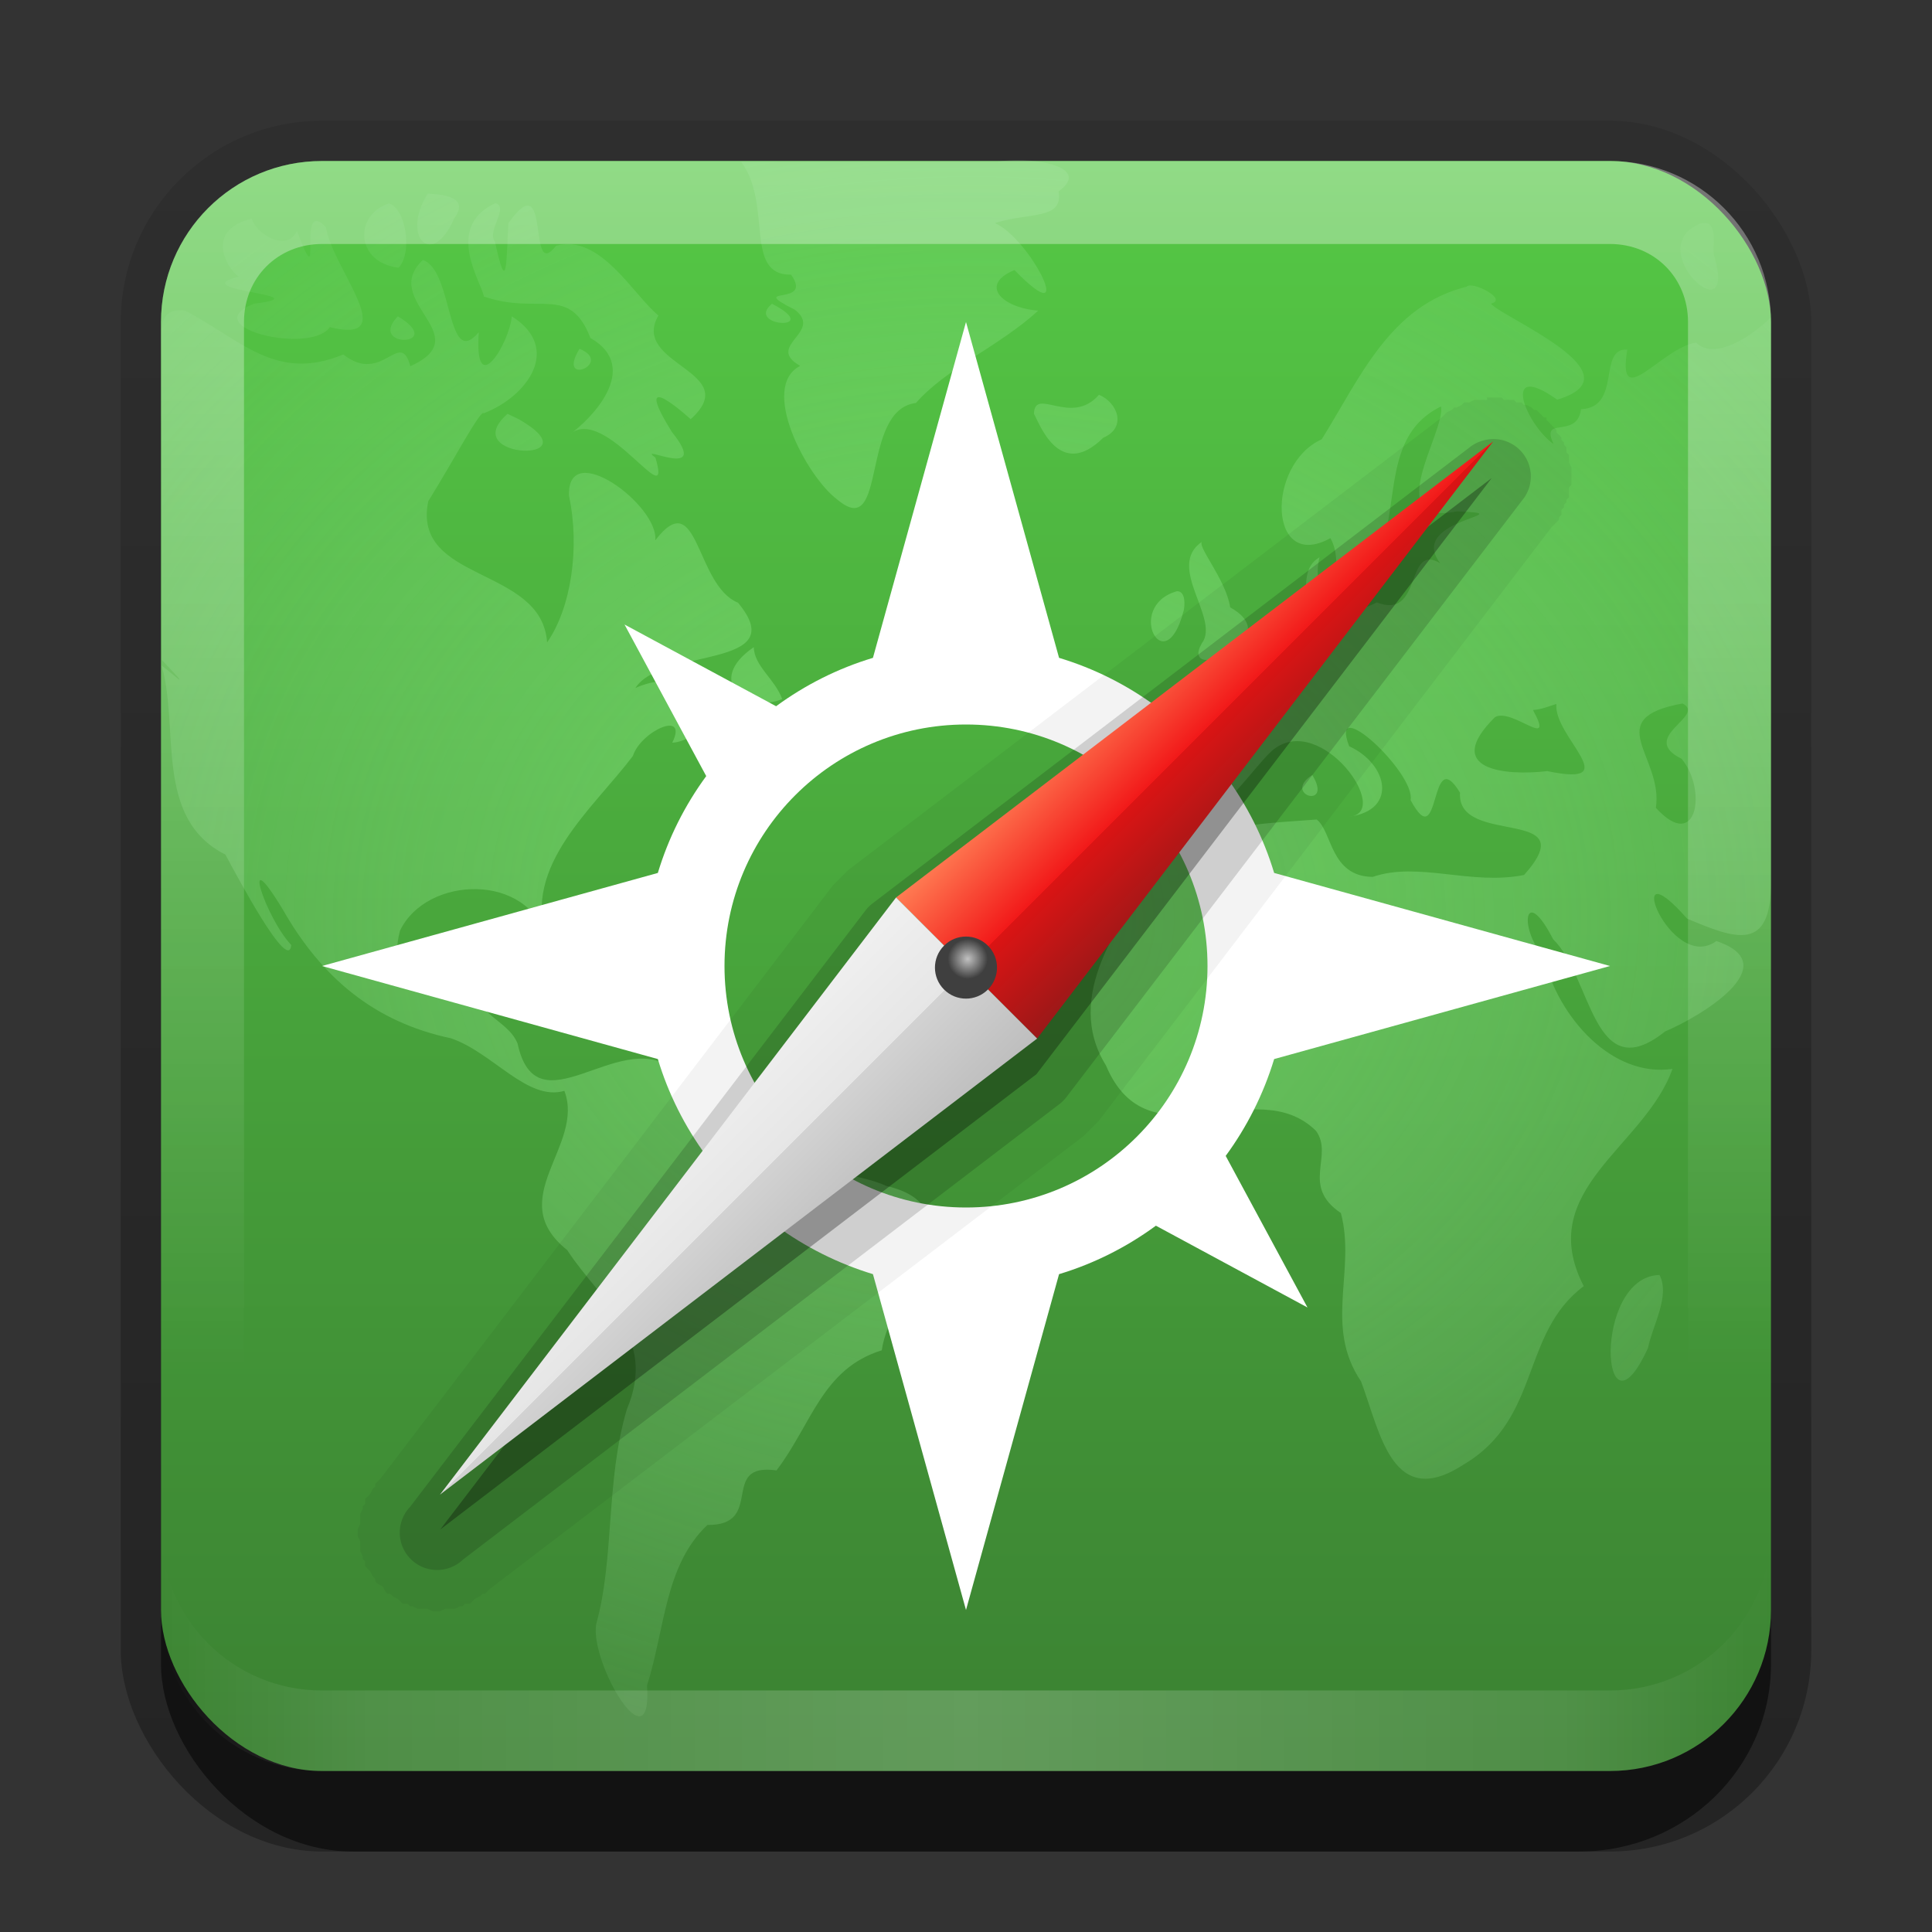 <?xml version="1.0" encoding="UTF-8" standalone="no"?>
<!-- Created with Inkscape (http://www.inkscape.org/) -->

<svg
   xmlns:dc="http://purl.org/dc/elements/1.1/"
   xmlns:cc="http://creativecommons.org/ns#"
   xmlns:rdf="http://www.w3.org/1999/02/22-rdf-syntax-ns#"
   xmlns:svg="http://www.w3.org/2000/svg"
   xmlns="http://www.w3.org/2000/svg"
   xmlns:xlink="http://www.w3.org/1999/xlink"
   xmlns:sodipodi="http://sodipodi.sourceforge.net/DTD/sodipodi-0.dtd"
   xmlns:inkscape="http://www.inkscape.org/namespaces/inkscape"
   width="24"
   height="24"
   id="svg2"
   sodipodi:version="0.32"
   inkscape:version="0.48.1 r9760"
   version="1.0"
   sodipodi:docname="midori.svg"
   inkscape:output_extension="org.inkscape.output.svg.inkscape"
   style="display:inline">
  <rect width="100%" height="100%" fill="#333333" stroke="none"/>
  <defs
     id="defs4">
    <linearGradient
       id="linearGradient3700">
      <stop
         style="stop-color:#2276c5;stop-opacity:1;"
         offset="0"
         id="stop3702" />
      <stop
         style="stop-color:#69a9e6;stop-opacity:1;"
         offset="1"
         id="stop3704" />
    </linearGradient>
    <linearGradient
       inkscape:collect="always"
       xlink:href="#linearGradient3700"
       id="linearGradient3706"
       x1="48"
       y1="90"
       x2="48"
       y2="5.988"
       gradientUnits="userSpaceOnUse"
       gradientTransform="translate(30.791,-44.989)" />
    <linearGradient
       id="linearGradient3620">
      <stop
         id="stop3622"
         offset="0"
         style="stop-color:#115da6;stop-opacity:1;" />
      <stop
         id="stop3624"
         offset="1"
         style="stop-color:#3989d4;stop-opacity:1;" />
    </linearGradient>
    <linearGradient
       id="linearGradient3424">
      <stop
         style="stop-color:#ffffff;stop-opacity:1;"
         offset="0"
         id="stop3426" />
      <stop
         id="stop3432"
         offset="0.672"
         style="stop-color:#ffffff;stop-opacity:1;" />
      <stop
         style="stop-color:#ffffff;stop-opacity:0;"
         offset="1"
         id="stop3428" />
    </linearGradient>
    <radialGradient
       inkscape:collect="always"
       xlink:href="#linearGradient3424"
       id="radialGradient3430"
       cx="48"
       cy="46.582"
       fx="48"
       fy="46.582"
       r="42"
       gradientTransform="matrix(1,0,0,0.967,-5,-24.817)"
       gradientUnits="userSpaceOnUse" />
    <linearGradient
       inkscape:collect="always"
       id="linearGradient3327">
      <stop
         style="stop-color:#000000;stop-opacity:1;"
         offset="0"
         id="stop3330" />
      <stop
         style="stop-color:#000000;stop-opacity:0;"
         offset="1"
         id="stop3333" />
    </linearGradient>
    <linearGradient
       inkscape:collect="always"
       xlink:href="#linearGradient3327"
       id="linearGradient3335"
       x1="11.375"
       y1="22"
       x2="11.375"
       y2="-9.817"
       gradientUnits="userSpaceOnUse" />
    <linearGradient
       inkscape:collect="always"
       xlink:href="#linearGradient4418"
       id="linearGradient3181"
       x1="-3.061"
       y1="27.258"
       x2="-3.061"
       y2="7.254"
       gradientUnits="userSpaceOnUse"
       gradientTransform="translate(12.119,-7.258)" />
    <linearGradient
       inkscape:collect="always"
       xlink:href="#linearGradient3634"
       id="linearGradient4338"
       gradientUnits="userSpaceOnUse"
       x1="63.67"
       y1="52"
       x2="63.67"
       y2="29.091" />
    <linearGradient
       inkscape:collect="always"
       xlink:href="#linearGradient3634"
       id="linearGradient4336"
       gradientUnits="userSpaceOnUse"
       x1="63.67"
       y1="52"
       x2="63.67"
       y2="29.091" />
    <linearGradient
       inkscape:collect="always"
       xlink:href="#linearGradient3634"
       id="linearGradient4334"
       gradientUnits="userSpaceOnUse"
       x1="63.67"
       y1="52"
       x2="63.67"
       y2="29.091" />
    <linearGradient
       inkscape:collect="always"
       xlink:href="#linearGradient3634"
       id="linearGradient4332"
       gradientUnits="userSpaceOnUse"
       x1="63.67"
       y1="52"
       x2="63.67"
       y2="29.091" />
    <linearGradient
       inkscape:collect="always"
       xlink:href="#linearGradient3634"
       id="linearGradient4330"
       gradientUnits="userSpaceOnUse"
       gradientTransform="matrix(0.499,-0.499,0.499,0.499,0.721,63.244)"
       x1="63.67"
       y1="52"
       x2="63.67"
       y2="29.091" />
    <linearGradient
       inkscape:collect="always"
       xlink:href="#linearGradient3966"
       id="linearGradient4328"
       gradientUnits="userSpaceOnUse"
       gradientTransform="matrix(0,1,1,0,0.953,-1.703)"
       x1="57.062"
       y1="52.031"
       x2="54.969"
       y2="50.969" />
    <linearGradient
       inkscape:collect="always"
       xlink:href="#linearGradient3966"
       id="linearGradient4326"
       gradientUnits="userSpaceOnUse"
       x1="57.062"
       y1="52.031"
       x2="54.969"
       y2="50.969" />
    <linearGradient
       inkscape:collect="always"
       xlink:href="#linearGradient3634"
       id="linearGradient4324"
       gradientUnits="userSpaceOnUse"
       gradientTransform="matrix(0.499,-0.499,0.499,0.499,0.721,63.244)"
       x1="63.67"
       y1="52"
       x2="63.67"
       y2="29.091" />
    <linearGradient
       inkscape:collect="always"
       xlink:href="#linearGradient3966"
       id="linearGradient4322"
       gradientUnits="userSpaceOnUse"
       gradientTransform="matrix(0,1,1,0,0.953,-1.703)"
       x1="57.062"
       y1="52.031"
       x2="54.969"
       y2="50.969" />
    <linearGradient
       inkscape:collect="always"
       xlink:href="#linearGradient3966"
       id="linearGradient4320"
       gradientUnits="userSpaceOnUse"
       x1="57.062"
       y1="52.031"
       x2="54.969"
       y2="50.969" />
    <linearGradient
       inkscape:collect="always"
       xlink:href="#linearGradient3634"
       id="linearGradient4318"
       gradientUnits="userSpaceOnUse"
       gradientTransform="matrix(0.499,-0.499,0.499,0.499,0.721,63.244)"
       x1="63.67"
       y1="52"
       x2="63.67"
       y2="29.091" />
    <linearGradient
       inkscape:collect="always"
       xlink:href="#linearGradient3966"
       id="linearGradient4316"
       gradientUnits="userSpaceOnUse"
       gradientTransform="matrix(0,1,1,0,0.953,-1.703)"
       x1="57.062"
       y1="52.031"
       x2="54.969"
       y2="50.969" />
    <linearGradient
       inkscape:collect="always"
       xlink:href="#linearGradient3966"
       id="linearGradient4314"
       gradientUnits="userSpaceOnUse"
       x1="57.062"
       y1="52.031"
       x2="54.969"
       y2="50.969" />
    <linearGradient
       inkscape:collect="always"
       xlink:href="#linearGradient3634"
       id="linearGradient4312"
       gradientUnits="userSpaceOnUse"
       gradientTransform="matrix(0.499,-0.499,0.499,0.499,0.721,63.244)"
       x1="63.67"
       y1="52"
       x2="63.67"
       y2="29.091" />
    <linearGradient
       inkscape:collect="always"
       xlink:href="#linearGradient3966"
       id="linearGradient4310"
       gradientUnits="userSpaceOnUse"
       gradientTransform="matrix(0,1,1,0,0.953,-1.703)"
       x1="57.062"
       y1="52.031"
       x2="54.969"
       y2="50.969" />
    <linearGradient
       inkscape:collect="always"
       xlink:href="#linearGradient3966"
       id="linearGradient4308"
       gradientUnits="userSpaceOnUse"
       x1="57.062"
       y1="52.031"
       x2="54.969"
       y2="50.969" />
    <linearGradient
       inkscape:collect="always"
       xlink:href="#linearGradient3634"
       id="linearGradient4306"
       gradientUnits="userSpaceOnUse"
       gradientTransform="matrix(0.499,-0.499,0.499,0.499,0.721,63.244)"
       x1="63.67"
       y1="52"
       x2="63.67"
       y2="29.091" />
    <linearGradient
       inkscape:collect="always"
       xlink:href="#linearGradient3966"
       id="linearGradient4304"
       gradientUnits="userSpaceOnUse"
       gradientTransform="matrix(0,1,1,0,0.953,-1.703)"
       x1="57.062"
       y1="52.031"
       x2="54.969"
       y2="50.969" />
    <linearGradient
       inkscape:collect="always"
       xlink:href="#linearGradient3966"
       id="linearGradient4302"
       gradientUnits="userSpaceOnUse"
       x1="57.062"
       y1="52.031"
       x2="54.969"
       y2="50.969" />
    <linearGradient
       inkscape:collect="always"
       xlink:href="#linearGradient3634"
       id="linearGradient4300"
       gradientUnits="userSpaceOnUse"
       gradientTransform="matrix(0.499,-0.499,0.499,0.499,0.721,63.244)"
       x1="63.67"
       y1="52"
       x2="63.67"
       y2="29.091" />
    <linearGradient
       inkscape:collect="always"
       xlink:href="#linearGradient3966"
       id="linearGradient4298"
       gradientUnits="userSpaceOnUse"
       gradientTransform="matrix(0,1,1,0,0.953,-1.703)"
       x1="57.062"
       y1="52.031"
       x2="54.969"
       y2="50.969" />
    <linearGradient
       inkscape:collect="always"
       xlink:href="#linearGradient3966"
       id="linearGradient4296"
       gradientUnits="userSpaceOnUse"
       x1="57.062"
       y1="52.031"
       x2="54.969"
       y2="50.969" />
    <linearGradient
       inkscape:collect="always"
       xlink:href="#linearGradient3634"
       id="linearGradient4294"
       gradientUnits="userSpaceOnUse"
       gradientTransform="matrix(0.499,-0.499,0.499,0.499,0.721,63.244)"
       x1="63.67"
       y1="52"
       x2="63.67"
       y2="29.091" />
    <linearGradient
       inkscape:collect="always"
       xlink:href="#linearGradient3966"
       id="linearGradient4292"
       gradientUnits="userSpaceOnUse"
       gradientTransform="matrix(0,1,1,0,0.953,-1.703)"
       x1="57.062"
       y1="52.031"
       x2="54.969"
       y2="50.969" />
    <linearGradient
       inkscape:collect="always"
       xlink:href="#linearGradient3966"
       id="linearGradient4290"
       gradientUnits="userSpaceOnUse"
       x1="57.062"
       y1="52.031"
       x2="54.969"
       y2="50.969" />
    <linearGradient
       inkscape:collect="always"
       id="linearGradient3634">
      <stop
         style="stop-color:#ffffff;stop-opacity:1;"
         offset="0"
         id="stop3636" />
      <stop
         style="stop-color:#ffffff;stop-opacity:0;"
         offset="1"
         id="stop3638" />
    </linearGradient>
    <linearGradient
       inkscape:collect="always"
       xlink:href="#linearGradient3634"
       id="linearGradient4288"
       gradientUnits="userSpaceOnUse"
       gradientTransform="matrix(0.499,-0.499,0.499,0.499,0.721,63.244)"
       x1="63.67"
       y1="52"
       x2="63.67"
       y2="29.091" />
    <linearGradient
       inkscape:collect="always"
       xlink:href="#linearGradient3966"
       id="linearGradient4286"
       gradientUnits="userSpaceOnUse"
       gradientTransform="matrix(0,1,1,0,0.953,-1.703)"
       x1="57.062"
       y1="52.031"
       x2="54.969"
       y2="50.969" />
    <linearGradient
       inkscape:collect="always"
       id="linearGradient3966">
      <stop
         style="stop-color:#000000;stop-opacity:1;"
         offset="0"
         id="stop3968" />
      <stop
         style="stop-color:#000000;stop-opacity:0;"
         offset="1"
         id="stop3970" />
    </linearGradient>
    <linearGradient
       inkscape:collect="always"
       xlink:href="#linearGradient3966"
       id="linearGradient4284"
       gradientUnits="userSpaceOnUse"
       x1="57.062"
       y1="52.031"
       x2="54.969"
       y2="50.969" />
    <inkscape:perspective
       sodipodi:type="inkscape:persp3d"
       inkscape:vp_x="0 : 11 : 1"
       inkscape:vp_y="0 : 1000 : 0"
       inkscape:vp_z="22 : 11 : 1"
       inkscape:persp3d-origin="11 : 7.3333333 : 1"
       id="perspective2531" />
    <linearGradient
       id="ButtonShadow"
       gradientTransform="scale(0.988,1.012)"
       x1="9.355"
       y1="21.743"
       x2="9.355"
       y2="0.494"
       gradientUnits="userSpaceOnUse">
      <stop
         id="stop3277"
         offset="0"
         style="stop-color:#000000;stop-opacity:0.706;" />
      <stop
         id="stop3279"
         offset="1"
         style="stop-color:#000000;stop-opacity:0.157;" />
    </linearGradient>
    <linearGradient
       inkscape:collect="always"
       id="linearGradient3232">
      <stop
         style="stop-color:#000000;stop-opacity:1;"
         offset="0"
         id="stop3234" />
      <stop
         style="stop-color:#000000;stop-opacity:0;"
         offset="1"
         id="stop3236" />
    </linearGradient>
    <linearGradient
       gradientUnits="userSpaceOnUse"
       y2="-6"
       x2="11"
       y1="14.806"
       x1="11"
       id="linearGradient3221"
       xlink:href="#linearGradient3232"
       inkscape:collect="always" />
    <linearGradient
       id="ButtonColor"
       x1="10.32"
       y1="21"
       x2="10.32"
       y2="0.999"
       gradientUnits="userSpaceOnUse">
      <stop
         style="stop-color:#0a5295;stop-opacity:1;"
         offset="0"
         id="stop3189" />
      <stop
         style="stop-color:#5da3e3;stop-opacity:1;"
         offset="1"
         id="stop3191" />
    </linearGradient>
    <linearGradient
       inkscape:collect="always"
       xlink:href="#linearGradient3966"
       id="linearGradient4821"
       gradientUnits="userSpaceOnUse"
       x1="57.062"
       y1="52.031"
       x2="54.969"
       y2="50.969" />
    <linearGradient
       inkscape:collect="always"
       xlink:href="#linearGradient3966"
       id="linearGradient4823"
       gradientUnits="userSpaceOnUse"
       gradientTransform="matrix(0,1,1,0,0.953,-1.703)"
       x1="57.062"
       y1="52.031"
       x2="54.969"
       y2="50.969" />
    <linearGradient
       inkscape:collect="always"
       xlink:href="#linearGradient3966"
       id="linearGradient4825"
       gradientUnits="userSpaceOnUse"
       x1="57.062"
       y1="52.031"
       x2="54.969"
       y2="50.969" />
    <linearGradient
       inkscape:collect="always"
       xlink:href="#linearGradient3966"
       id="linearGradient4836"
       gradientUnits="userSpaceOnUse"
       x1="57.062"
       y1="52.031"
       x2="54.969"
       y2="50.969" />
    <linearGradient
       inkscape:collect="always"
       xlink:href="#linearGradient3966"
       id="linearGradient4839"
       gradientUnits="userSpaceOnUse"
       x1="57.062"
       y1="52.031"
       x2="54.969"
       y2="50.969"
       gradientTransform="matrix(-0.188,-0.05,0.05,-0.188,20.017,25.861)" />
    <linearGradient
       inkscape:collect="always"
       xlink:href="#linearGradient3966"
       id="linearGradient4843"
       gradientUnits="userSpaceOnUse"
       x1="57.062"
       y1="52.031"
       x2="54.969"
       y2="50.969" />
    <linearGradient
       inkscape:collect="always"
       xlink:href="#linearGradient3966"
       id="linearGradient4845"
       gradientUnits="userSpaceOnUse"
       gradientTransform="matrix(0,1,1,0,0.953,-1.703)"
       x1="57.062"
       y1="52.031"
       x2="54.969"
       y2="50.969" />
    <linearGradient
       inkscape:collect="always"
       xlink:href="#linearGradient3966"
       id="linearGradient4848"
       gradientUnits="userSpaceOnUse"
       gradientTransform="matrix(-0.05,0.188,0.188,0.05,2.412,-4.258)"
       x1="57.062"
       y1="52.031"
       x2="54.969"
       y2="50.969" />
    <linearGradient
       inkscape:collect="always"
       xlink:href="#linearGradient3966"
       id="linearGradient4851"
       gradientUnits="userSpaceOnUse"
       x1="57.062"
       y1="52.031"
       x2="54.969"
       y2="50.969"
       gradientTransform="matrix(0.188,0.05,-0.05,0.188,2.147,-3.986)" />
    <linearGradient
       inkscape:collect="always"
       xlink:href="#linearGradient3966"
       id="linearGradient4855"
       gradientUnits="userSpaceOnUse"
       x1="57.062"
       y1="52.031"
       x2="54.969"
       y2="50.969" />
    <linearGradient
       inkscape:collect="always"
       xlink:href="#linearGradient3966"
       id="linearGradient4857"
       gradientUnits="userSpaceOnUse"
       gradientTransform="matrix(0,1,1,0,0.953,-1.703)"
       x1="57.062"
       y1="52.031"
       x2="54.969"
       y2="50.969" />
    <linearGradient
       inkscape:collect="always"
       xlink:href="#linearGradient3634"
       id="linearGradient4859"
       gradientUnits="userSpaceOnUse"
       gradientTransform="matrix(0.499,-0.499,0.499,0.499,0.721,63.244)"
       x1="63.67"
       y1="52"
       x2="63.67"
       y2="29.091" />
    <linearGradient
       inkscape:collect="always"
       xlink:href="#linearGradient3966"
       id="linearGradient4861"
       gradientUnits="userSpaceOnUse"
       x1="57.062"
       y1="52.031"
       x2="54.969"
       y2="50.969" />
    <linearGradient
       inkscape:collect="always"
       xlink:href="#linearGradient3966"
       id="linearGradient4863"
       gradientUnits="userSpaceOnUse"
       gradientTransform="matrix(0,1,1,0,0.953,-1.703)"
       x1="57.062"
       y1="52.031"
       x2="54.969"
       y2="50.969" />
    <linearGradient
       inkscape:collect="always"
       xlink:href="#linearGradient3966"
       id="linearGradient4876"
       gradientUnits="userSpaceOnUse"
       x1="57.062"
       y1="52.031"
       x2="54.969"
       y2="50.969" />
    <linearGradient
       inkscape:collect="always"
       xlink:href="#linearGradient3966"
       id="linearGradient4878"
       gradientUnits="userSpaceOnUse"
       gradientTransform="matrix(0,1,1,0,0.953,-1.703)"
       x1="57.062"
       y1="52.031"
       x2="54.969"
       y2="50.969" />
    <linearGradient
       inkscape:collect="always"
       xlink:href="#linearGradient3966"
       id="linearGradient4881"
       gradientUnits="userSpaceOnUse"
       gradientTransform="matrix(0.188,0.05,0.05,-0.188,-4.114,19.607)"
       x1="57.062"
       y1="52.031"
       x2="54.969"
       y2="50.969" />
    <linearGradient
       inkscape:collect="always"
       xlink:href="#linearGradient3966"
       id="linearGradient4884"
       gradientUnits="userSpaceOnUse"
       x1="57.062"
       y1="52.031"
       x2="54.969"
       y2="50.969"
       gradientTransform="matrix(0.05,-0.188,0.188,0.05,-3.842,19.872)" />
    <linearGradient
       inkscape:collect="always"
       xlink:href="#linearGradient3966"
       id="linearGradient4888"
       gradientUnits="userSpaceOnUse"
       x1="57.062"
       y1="52.031"
       x2="54.969"
       y2="50.969" />
    <linearGradient
       inkscape:collect="always"
       xlink:href="#linearGradient3966"
       id="linearGradient4890"
       gradientUnits="userSpaceOnUse"
       gradientTransform="matrix(0,1,1,0,0.953,-1.703)"
       x1="57.062"
       y1="52.031"
       x2="54.969"
       y2="50.969" />
    <linearGradient
       inkscape:collect="always"
       xlink:href="#linearGradient3634"
       id="linearGradient4892"
       gradientUnits="userSpaceOnUse"
       gradientTransform="matrix(0.499,-0.499,0.499,0.499,0.721,63.244)"
       x1="63.67"
       y1="52"
       x2="63.67"
       y2="29.091" />
    <linearGradient
       inkscape:collect="always"
       xlink:href="#linearGradient3634"
       id="linearGradient4895"
       gradientUnits="userSpaceOnUse"
       gradientTransform="matrix(0.069,0.119,-0.119,0.069,14.081,-1.047)"
       x1="63.67"
       y1="52"
       x2="63.67"
       y2="29.091" />
    <linearGradient
       inkscape:collect="always"
       xlink:href="#linearGradient3966"
       id="linearGradient4898"
       gradientUnits="userSpaceOnUse"
       gradientTransform="matrix(-0.188,-0.05,-0.05,0.188,26.278,2.268)"
       x1="57.062"
       y1="52.031"
       x2="54.969"
       y2="50.969" />
    <linearGradient
       inkscape:collect="always"
       xlink:href="#linearGradient3966"
       id="linearGradient4901"
       gradientUnits="userSpaceOnUse"
       x1="57.062"
       y1="52.031"
       x2="54.969"
       y2="50.969"
       gradientTransform="matrix(-0.05,0.188,-0.188,-0.05,26.005,2.003)" />
    <linearGradient
       inkscape:collect="always"
       xlink:href="#ButtonShadow"
       id="linearGradient7793"
       gradientUnits="userSpaceOnUse"
       gradientTransform="scale(0.988,1.012)"
       x1="9.355"
       y1="21.743"
       x2="9.355"
       y2="0.494" />
    <radialGradient
       inkscape:collect="always"
       xlink:href="#linearGradient4314-4"
       id="radialGradient3614"
       gradientUnits="userSpaceOnUse"
       gradientTransform="matrix(0.232,-1.4334953e-7,1.1943282e-7,0.193,-35.849,-36.191)"
       cx="206.547"
       cy="236.235"
       fx="206.547"
       fy="236.235"
       r="58.02" />
    <inkscape:perspective
       id="perspective4160"
       inkscape:persp3d-origin="0.5 : 0.33333333 : 1"
       inkscape:vp_z="1 : 0.5 : 1"
       inkscape:vp_y="0 : 1000 : 0"
       inkscape:vp_x="0 : 0.5 : 1"
       sodipodi:type="inkscape:persp3d" />
    <linearGradient
       id="linearGradient4113">
      <stop
         id="stop4115"
         offset="0"
         style="stop-color:#b0eb80;stop-opacity:1;" />
      <stop
         id="stop4117"
         offset="1"
         style="stop-color:#81cf32;stop-opacity:1;" />
    </linearGradient>
    <linearGradient
       inkscape:collect="always"
       xlink:href="#linearGradient3700-2"
       id="linearGradient3706-8"
       x1="48"
       y1="90"
       x2="48"
       y2="5.988"
       gradientUnits="userSpaceOnUse" />
    <linearGradient
       id="linearGradient3700-2">
      <stop
         style="stop-color:#4da614;stop-opacity:1;"
         offset="0"
         id="stop3702-0" />
      <stop
         style="stop-color:#80cd43;stop-opacity:1;"
         offset="1"
         id="stop3704-0" />
    </linearGradient>
    <inkscape:perspective
       id="perspective4184"
       inkscape:persp3d-origin="0.5 : 0.33333333 : 1"
       inkscape:vp_z="1 : 0.5 : 1"
       inkscape:vp_y="0 : 1000 : 0"
       inkscape:vp_x="0 : 0.5 : 1"
       sodipodi:type="inkscape:persp3d" />
    <linearGradient
       id="linearGradient4127">
      <stop
         style="stop-color:#3f3f3f;stop-opacity:1;"
         offset="0"
         id="stop4129" />
      <stop
         style="stop-color:#949494;stop-opacity:1;"
         offset="1"
         id="stop4131" />
    </linearGradient>
    <linearGradient
       inkscape:collect="always"
       id="linearGradient3926">
      <stop
         style="stop-color:#ffffff;stop-opacity:1;"
         offset="0"
         id="stop3928" />
      <stop
         style="stop-color:#ffffff;stop-opacity:0;"
         offset="1"
         id="stop3930" />
    </linearGradient>
    <linearGradient
       inkscape:collect="always"
       id="linearGradient3942">
      <stop
         style="stop-color:#ffffff;stop-opacity:1;"
         offset="0"
         id="stop3944" />
      <stop
         style="stop-color:#ffffff;stop-opacity:0;"
         offset="1"
         id="stop3946" />
    </linearGradient>
    <linearGradient
       id="linearGradient3412">
      <stop
         id="stop3414"
         offset="0"
         style="stop-color:#ffffff;stop-opacity:0.598;" />
      <stop
         id="stop3416"
         offset="1"
         style="stop-color:#ffffff;stop-opacity:0;" />
    </linearGradient>
    <linearGradient
       id="linearGradient3458">
      <stop
         id="stop3460"
         offset="0"
         style="stop-color:#c0c0c0;stop-opacity:1;" />
      <stop
         id="stop3462"
         offset="1"
         style="stop-color:#ffffff;stop-opacity:0;" />
    </linearGradient>
    <linearGradient
       inkscape:collect="always"
       xlink:href="#linearGradient3458"
       id="linearGradient3864"
       gradientUnits="userSpaceOnUse"
       gradientTransform="translate(-50,-54)"
       x1="105.341"
       y1="60.379"
       x2="80.756"
       y2="16.272" />
    <linearGradient
       inkscape:collect="always"
       xlink:href="#linearGradient3412"
       id="linearGradient3866"
       gradientUnits="userSpaceOnUse"
       gradientTransform="translate(-50,-54)"
       x1="95.058"
       y1="19.725"
       x2="119.223"
       y2="39.725" />
    <linearGradient
       inkscape:collect="always"
       xlink:href="#linearGradient3926"
       id="linearGradient3868"
       gradientUnits="userSpaceOnUse"
       x1="37.706"
       y1="53.948"
       x2="41.442"
       y2="67.277" />
    <linearGradient
       inkscape:collect="always"
       xlink:href="#linearGradient3942"
       id="linearGradient3870"
       gradientUnits="userSpaceOnUse"
       x1="36.601"
       y1="54.133"
       x2="39.732"
       y2="67.325" />
    <linearGradient
       inkscape:collect="always"
       xlink:href="#linearGradient3926"
       id="linearGradient3872"
       gradientUnits="userSpaceOnUse"
       x1="37.001"
       y1="54.14"
       x2="40.467"
       y2="67.481" />
    <linearGradient
       inkscape:collect="always"
       xlink:href="#linearGradient4127"
       id="linearGradient3874"
       gradientUnits="userSpaceOnUse"
       gradientTransform="translate(-1.6820165e-7,-54)"
       x1="48.894"
       y1="63.324"
       x2="39.808"
       y2="29.413" />
    <linearGradient
       inkscape:collect="always"
       xlink:href="#linearGradient4127"
       id="linearGradient3877"
       gradientUnits="userSpaceOnUse"
       gradientTransform="matrix(0.315,0,0,0.315,26.951,-5.294)"
       x1="48.894"
       y1="63.324"
       x2="39.808"
       y2="29.413" />
    <linearGradient
       inkscape:collect="always"
       xlink:href="#linearGradient3412"
       id="linearGradient3888"
       gradientUnits="userSpaceOnUse"
       gradientTransform="matrix(0.315,0,0,0.315,11.215,-5.294)"
       x1="95.058"
       y1="19.725"
       x2="119.223"
       y2="39.725" />
    <linearGradient
       inkscape:collect="always"
       xlink:href="#linearGradient3458"
       id="linearGradient3891"
       gradientUnits="userSpaceOnUse"
       gradientTransform="matrix(0.315,0,0,0.315,11.215,-5.294)"
       x1="105.341"
       y1="60.379"
       x2="80.756"
       y2="16.272" />
    <inkscape:perspective
       id="perspective3870"
       inkscape:persp3d-origin="0.5 : 0.33333333 : 1"
       inkscape:vp_z="1 : 0.5 : 1"
       inkscape:vp_y="0 : 1000 : 0"
       inkscape:vp_x="0 : 0.5 : 1"
       sodipodi:type="inkscape:persp3d" />
    <linearGradient
       y2="16"
       x2="10"
       y1="1"
       x1="10"
       gradientUnits="userSpaceOnUse"
       id="linearGradient3078"
       xlink:href="#linearGradient3823"
       inkscape:collect="always"
       gradientTransform="translate(1,-1)" />
    <linearGradient
       id="linearGradient3823">
      <stop
         id="stop3825"
         offset="0"
         style="stop-color:#ffffff;stop-opacity:1;" />
      <stop
         id="stop3829"
         offset="1"
         style="stop-color:#ffffff;stop-opacity:0;" />
    </linearGradient>
    <linearGradient
       inkscape:collect="always"
       xlink:href="#linearGradient3831"
       id="linearGradient3845"
       x1="11"
       y1="19.5"
       x2="21"
       y2="19.5"
       gradientUnits="userSpaceOnUse"
       spreadMethod="reflect"
       gradientTransform="translate(1,-1)" />
    <linearGradient
       id="linearGradient3831">
      <stop
         style="stop-color:#ffffff;stop-opacity:1;"
         offset="0"
         id="stop3833" />
      <stop
         id="stop3821"
         offset="0.75"
         style="stop-color:#ffffff;stop-opacity:0.498;" />
      <stop
         style="stop-color:#ffffff;stop-opacity:0;"
         offset="1"
         id="stop3835" />
    </linearGradient>
    <linearGradient
       y2="16"
       x2="10"
       y1="1"
       x1="10"
       gradientTransform="translate(1,-1)"
       gradientUnits="userSpaceOnUse"
       id="linearGradient3938"
       xlink:href="#linearGradient3823"
       inkscape:collect="always" />
    <linearGradient
       inkscape:collect="always"
       xlink:href="#linearGradient4418"
       id="linearGradient3706-0"
       x1="48"
       y1="90"
       x2="48"
       y2="5.988"
       gradientUnits="userSpaceOnUse" />
    <linearGradient
       id="linearGradient4418">
      <stop
         id="stop4420"
         offset="0"
         style="stop-color:#3b8132;stop-opacity:1;" />
      <stop
         id="stop4422"
         offset="1"
         style="stop-color:#55c845;stop-opacity:1;" />
    </linearGradient>
    <linearGradient
       id="linearGradient4314-4">
      <stop
         style="stop-color:#88f07b;stop-opacity:1;"
         offset="0"
         id="stop4316" />
      <stop
         style="stop-color:#b5f2bc;stop-opacity:0.122;"
         offset="1"
         id="stop4318" />
    </linearGradient>
    <linearGradient
       inkscape:collect="always"
       xlink:href="#linearGradient5932-3-2-4"
       id="linearGradient4578"
       gradientUnits="userSpaceOnUse"
       x1="59"
       y1="40"
       x2="69"
       y2="40" />
    <linearGradient
       id="linearGradient5932-3-2-4">
      <stop
         style="stop-color:#ff7c53;stop-opacity:1;"
         offset="0"
         id="stop5934-3-2-9" />
      <stop
         id="stop5940-1-4-5"
         offset="0.5"
         style="stop-color:#f21919;stop-opacity:1;" />
      <stop
         style="stop-color:#db1414;stop-opacity:1;"
         offset="0.5"
         id="stop5942-5-4-7" />
      <stop
         style="stop-color:#9b1818;stop-opacity:1;"
         offset="1"
         id="stop5936-2-5-0" />
    </linearGradient>
    <linearGradient
       inkscape:collect="always"
       xlink:href="#linearGradient5944-6-9-3"
       id="linearGradient4580"
       gradientUnits="userSpaceOnUse"
       x1="59"
       y1="88"
       x2="69"
       y2="88" />
    <linearGradient
       id="linearGradient5944-6-9-3">
      <stop
         style="stop-color:#f0f0f0;stop-opacity:1;"
         offset="0"
         id="stop5946-9-5-0" />
      <stop
         id="stop5952-4-9-7"
         offset="0.5"
         style="stop-color:#e6e6e6;stop-opacity:1;" />
      <stop
         style="stop-color:#d2d2d2;stop-opacity:1;"
         offset="0.5"
         id="stop5954-4-7-2" />
      <stop
         style="stop-color:#bebebe;stop-opacity:1;"
         offset="1"
         id="stop5948-6-2-1" />
    </linearGradient>
    <radialGradient
       inkscape:collect="always"
       xlink:href="#linearGradient5960-0-4-4"
       id="radialGradient4582"
       gradientUnits="userSpaceOnUse"
       gradientTransform="matrix(0.644,-1.4508695e-6,1.4508659e-6,0.644,22.699,22.756)"
       cx="63.335"
       cy="63.28"
       fx="63.335"
       fy="63.28"
       r="1.74" />
    <linearGradient
       id="linearGradient5960-0-4-4">
      <stop
         style="stop-color:#c1c1c1;stop-opacity:1;"
         offset="0"
         id="stop5962-7-7-5" />
      <stop
         style="stop-color:#3f3f3f;stop-opacity:1;"
         offset="1"
         id="stop5964-4-1-8" />
    </linearGradient>
    <linearGradient
       inkscape:collect="always"
       xlink:href="#linearGradient5932-3-2-4"
       id="linearGradient4023"
       gradientUnits="userSpaceOnUse"
       x1="59"
       y1="40"
       x2="69"
       y2="40" />
    <linearGradient
       inkscape:collect="always"
       xlink:href="#linearGradient5944-6-9-3"
       id="linearGradient4025"
       gradientUnits="userSpaceOnUse"
       x1="59"
       y1="88"
       x2="69"
       y2="88" />
    <radialGradient
       inkscape:collect="always"
       xlink:href="#linearGradient5960-0-4-4"
       id="radialGradient4027"
       gradientUnits="userSpaceOnUse"
       gradientTransform="matrix(0.644,-1.4508695e-6,1.4508659e-6,0.644,22.699,22.756)"
       cx="63.335"
       cy="63.28"
       fx="63.335"
       fy="63.28"
       r="1.74" />
    <linearGradient
       inkscape:collect="always"
       xlink:href="#linearGradient5932-3-2-4"
       id="linearGradient4033"
       gradientUnits="userSpaceOnUse"
       x1="59"
       y1="40"
       x2="69"
       y2="40" />
    <linearGradient
       inkscape:collect="always"
       xlink:href="#linearGradient5944-6-9-3"
       id="linearGradient4035"
       gradientUnits="userSpaceOnUse"
       x1="59"
       y1="88"
       x2="69"
       y2="88" />
    <linearGradient
       inkscape:collect="always"
       xlink:href="#linearGradient5944-6-9-3"
       id="linearGradient4038"
       gradientUnits="userSpaceOnUse"
       x1="59"
       y1="88"
       x2="69"
       y2="88"
       gradientTransform="matrix(0.175,0.175,-0.136,0.136,9.518,-9.909)" />
    <linearGradient
       inkscape:collect="always"
       xlink:href="#linearGradient5932-3-2-4"
       id="linearGradient4041"
       gradientUnits="userSpaceOnUse"
       x1="59"
       y1="40"
       x2="69"
       y2="40"
       gradientTransform="matrix(0.175,0.175,-0.136,0.136,9.518,-7.909)" />
  </defs>
  <sodipodi:namedview
     id="base"
     pagecolor="#ffffff"
     bordercolor="#e7e7e7"
     borderopacity="1"
     inkscape:pageopacity="0.0"
     inkscape:pageshadow="2"
     inkscape:zoom="28.358189"
     inkscape:cx="7.9121499"
     inkscape:cy="10.599693"
     inkscape:document-units="px"
     inkscape:current-layer="layer3"
     showgrid="true"
     inkscape:showpageshadow="false"
     showguides="false"
     inkscape:guide-bbox="true"
     inkscape:window-width="1920"
     inkscape:window-height="1028"
     inkscape:window-x="0"
     inkscape:window-y="25"
     inkscape:window-maximized="1">
    <sodipodi:guide
       orientation="1,0"
       position="0,112"
       id="guide2383" />
    <sodipodi:guide
       orientation="0,1"
       position="26.278,128"
       id="guide2385" />
    <sodipodi:guide
       orientation="1,0"
       position="128,54.082"
       id="guide2387" />
    <sodipodi:guide
       orientation="0,1"
       position="78.156,0"
       id="guide2389" />
    <sodipodi:guide
       orientation="0,1"
       position="60.864,64.085"
       id="guide2391" />
    <inkscape:grid
       type="xygrid"
       id="grid3672"
       visible="true"
       enabled="true"
       empspacing="8"
       snapvisiblegridlinesonly="true" />
  </sodipodi:namedview>
  <g
     inkscape:label="Button"
     inkscape:groupmode="layer"
     id="layer1"
     transform="translate(0,2)"
     sodipodi:insensitive="true"
     style="display:inline">
    <g
       style="display:inline"
       id="g3337"
       transform="translate(1,-1)">
      <rect
         ry="2.5"
         rx="2.5"
         y="0.5"
         x="0.5"
         height="21.5"
         width="21"
         id="rect3371"
         style="opacity:0.3;fill:url(#linearGradient3335);fill-opacity:1;stroke:none;display:inline" />
      <rect
         style="opacity:0.5;fill:#000000;fill-opacity:1;stroke:none;display:inline"
         id="rect2553"
         width="20"
         height="20"
         x="1"
         y="2"
         rx="2.381"
         ry="2.326" />
    </g>
    <rect
       style="fill:url(#linearGradient3181);fill-opacity:1;fill-rule:evenodd;stroke:none;display:inline"
       id="rect3173"
       width="20"
       height="20"
       x="2"
       y="0"
       rx="2"
       ry="2" />
  </g>
  <g
     inkscape:groupmode="layer"
     id="layer2"
     inkscape:label="World map"
     transform="translate(0,2)"
     style="display:inline"
     sodipodi:insensitive="true">
    <path
       style="opacity:0.5;fill:url(#radialGradient3614);fill-opacity:1;stroke:none;display:inline"
       d="m 9.208,0.012 c 0.393,0.528 0.027,1.409 0.619,1.4 0.289,0.408 -0.575,0.122 0.048,0.436 0.359,0.283 -0.379,0.444 0.065,0.697 -0.512,0.264 0.083,1.382 0.463,1.662 0.626,0.527 0.277,-1.116 0.975,-1.201 0.379,-0.433 1.046,-0.711 1.519,-1.147 -0.462,-0.038 -0.732,-0.326 -0.295,-0.504 0.806,0.826 0.202,-0.391 -0.244,-0.584 0.432,-0.137 0.852,-0.037 0.792,-0.393 0.456,-0.334 -0.439,-0.442 -0.758,-0.366 -1.062,0 -2.123,0 -3.185,0 z m -3.894,0.393 c -0.336,0.527 0.049,0.95 0.329,0.307 0.198,-0.269 -0.147,-0.297 -0.329,-0.307 z m 0.84,0.118 c -0.65,0.301 -0.16,1.004 -0.144,1.16 0.684,0.237 1.065,-0.155 1.324,0.515 0.651,0.375 -0.013,1.028 -0.257,1.198 0.44,-0.384 1.287,1.043 1.065,0.289 -0.265,-0.193 0.711,0.311 0.205,-0.318 C 7.881,2.617 8.383,3.032 8.58,3.207 9.247,2.608 7.824,2.535 8.179,1.919 7.868,1.666 7.46,0.902 6.908,1.052 6.539,1.529 6.857,0.011 6.316,0.771 c -0.028,0.425 -0.01,0.963 -0.168,0.228 -0.106,-0.129 0.182,-0.428 0.006,-0.475 z m -1.325,0.005 c -0.436,0.145 -0.413,0.735 0.124,0.798 0.184,-0.209 0.073,-0.758 -0.124,-0.798 z m -1.702,0.189 c -0.566,0.134 -0.335,0.591 -0.162,0.72 -0.701,0.176 1.07,0.225 0.189,0.336 -0.734,0.293 0.706,0.638 0.943,0.291 0.906,0.222 0.033,-0.725 -0.047,-1.239 -0.384,-0.412 -0.015,0.95 -0.362,0.044 -0.121,0.269 -0.506,0.04 -0.56,-0.152 z m 18,0.059 c -0.76,0.298 0.472,1.421 0.166,0.399 -0.031,-0.123 0.069,-0.449 -0.166,-0.399 z m -15.873,0.452 c -0.546,0.514 0.694,0.938 -0.157,1.321 C 4.97,2.073 4.751,2.789 4.264,2.403 3.427,2.752 2.998,2.222 2.298,1.858 c -0.421,-0.052 -0.263,0.4 -0.291,0.824 0,1.171 0,2.342 0,3.513 0.413,0.434 0.161,0.192 0,0.072 0.227,0.772 -0.1,1.9 0.793,2.349 C 2.952,8.898 3.589,10.098 3.618,9.739 3.299,9.404 2.971,8.401 3.511,9.295 c 0.484,0.85 1.137,1.401 2.091,1.603 0.521,0.177 0.95,0.787 1.409,0.653 0.259,0.684 -0.768,1.34 0.035,1.978 0.419,0.646 1.123,1.069 0.742,1.976 -0.266,0.885 -0.152,1.85 -0.383,2.675 -0.072,0.502 0.7,1.776 0.633,0.756 0.225,-0.709 0.219,-1.489 0.749,-1.992 0.726,0.006 0.139,-0.78 0.859,-0.678 0.439,-0.576 0.567,-1.264 1.308,-1.492 0.089,-0.699 1.233,-1.771 0.051,-2.043 C 10.683,12.573 9.856,12.516 9.919,12.438 10.047,11.744 8.849,11.546 8.339,11.262 7.67,10.787 6.665,12.052 6.429,10.962 6.288,10.619 5.774,10.614 6.01,10.085 5.584,10.508 4.751,10.38 4.969,9.561 5.3,8.872 6.573,8.839 6.79,9.668 6.488,8.754 7.371,8.042 7.862,7.391 c 0.1,-0.311 0.693,-0.578 0.489,-0.165 C 8.698,7.214 9.225,6.586 8.607,6.876 8.599,6.303 8.066,6.466 7.893,6.547 8.213,6.039 9.857,6.317 9.168,5.487 8.635,5.271 8.68,4.009 8.14,4.712 8.186,4.279 7.043,3.432 7.068,4.158 7.207,4.807 7.093,5.556 6.796,5.981 6.734,5.029 5.112,5.24 5.32,4.226 c 0.302,-0.483 0.655,-1.152 0.689,-1.092 0.542,-0.207 0.977,-0.809 0.349,-1.204 -0.034,0.345 -0.472,1.056 -0.41,0.196 -0.406,0.482 -0.313,-0.767 -0.694,-0.896 z m 12.964,0.334 c -0.951,0.233 -1.329,1.142 -1.799,1.895 -0.694,0.313 -0.667,1.657 0.108,1.228 0.207,0.362 -0.145,0.934 0.459,0.46 0.487,-0.645 0.085,-1.689 0.915,-2.096 0.06,0.316 -0.765,1.498 0.199,1.303 0.872,0.033 -0.634,0.087 -0.21,0.644 -0.441,-0.261 -0.212,0.714 -0.787,0.487 -0.498,0.271 -0.825,-0.126 -0.711,-0.561 -0.392,0.229 0.123,0.874 -0.557,0.913 -0.152,0.541 -1.406,0.46 -0.693,1.011 0.316,0.82 -1.179,0.051 -0.754,1.036 0.363,0.973 1.124,-0.323 1.433,-0.573 0.596,-0.462 1.479,0.788 0.943,0.835 0.601,-0.081 0.478,-0.653 -0.004,-0.874 -0.26,-0.675 0.824,0.331 0.763,0.669 0.382,0.716 0.225,-0.733 0.614,-0.092 -0.045,0.677 1.565,0.159 0.796,1.022 -0.661,0.133 -1.312,-0.171 -1.881,0.024 -0.53,-0.005 -0.503,-0.571 -0.696,-0.713 -0.674,0.055 -1.507,0.049 -1.958,0.593 -0.488,0.67 -1.191,1.606 -0.66,2.461 0.532,1.267 1.852,0.066 2.61,0.814 0.225,0.312 -0.195,0.683 0.309,1.021 0.19,0.72 -0.215,1.403 0.251,2.092 0.241,0.647 0.39,1.616 1.287,1.024 0.949,-0.571 0.696,-1.624 1.479,-2.208 -0.62,-1.2 0.758,-1.726 1.102,-2.699 -0.751,0.11 -1.42,-0.639 -1.601,-1.393 -0.315,-0.366 -0.234,-0.906 0.118,-0.218 0.484,0.47 0.495,1.863 1.391,1.146 0.41,-0.171 1.528,-0.825 0.637,-1.123 C 20.747,10.108 20.113,8.448 20.957,9.411 21.57,9.671 22,9.826 22,8.963 c 0,-2.325 0,-4.682 0,-7.023 -0.191,0.195 -0.682,0.556 -0.93,0.316 -0.426,0.059 -0.989,0.889 -0.855,0.087 -0.371,-0.025 -0.066,0.719 -0.575,0.74 -0.051,0.382 -0.514,0.071 -0.34,0.434 -0.357,-0.254 -0.66,-1.054 0.044,-0.552 1.045,-0.314 -0.689,-1.022 -0.823,-1.193 0.225,-0.054 -0.245,-0.289 -0.302,-0.21 z M 9.59,1.773 c -0.348,0.29 0.662,0.345 0,0 z m -4.648,0.156 c -0.389,0.407 0.62,0.374 0,0 z m 2.257,0.404 c -0.295,0.483 0.435,0.178 0,0 z m 6.453,0.571 c -0.345,0.397 -0.8,-0.105 -0.808,0.237 0.063,0.103 0.313,0.84 0.862,0.296 0.295,-0.124 0.179,-0.437 -0.054,-0.533 z m -7.347,0.237 c -0.654,0.572 1.112,0.624 0.139,0.066 L 6.305,3.141 z m 8.634,1.584 c -0.471,0.307 0.226,0.96 -0.01,1.267 -0.295,0.515 1.097,-0.036 0.353,-0.447 -0.053,-0.353 -0.436,-0.783 -0.343,-0.82 z m -0.318,0.619 c -0.657,0.186 -0.149,1.144 0.083,0.241 0.013,-0.052 0.031,-0.243 -0.083,-0.241 z m -5.257,0.695 c -0.611,0.417 -0.095,0.832 0.353,0.645 -0.092,-0.251 -0.349,-0.41 -0.353,-0.645 z m 11.537,0.7 c 0.305,0.154 -0.558,0.417 -0.012,0.687 0.318,0.374 0.198,1.177 -0.319,0.609 0.096,-0.635 -0.701,-1.109 0.331,-1.296 z m -1.567,0.005 c -0.041,0.408 0.88,1.042 -0.113,0.835 -0.525,0.062 -1.311,-0.016 -0.65,-0.67 0.209,-0.125 0.758,0.433 0.472,-0.089 0.101,-0.006 0.195,-0.045 0.291,-0.075 z m -3.032,0.883 c -0.383,0.247 0.265,0.436 0,0 z M 6.687,9.928 c -0.065,0.215 1.211,0.434 0.331,0.089 L 6.887,9.97 6.687,9.928 z m 0.991,0.307 c -0.387,0.393 0.797,0.117 0,0 z m 12.937,3.603 c -0.841,0.022 -0.729,2.191 -0.143,0.907 0.056,-0.279 0.278,-0.646 0.143,-0.907 z"
       id="path3612"
       sodipodi:nodetypes="ccccccccccccccccccccccccccccccccccccccccccccccccccccccccccccccccccccccccccccccccccccccccccccccccccccccccccccccccsccccccccccccccccccccccccccccccccccccccccccccccccccc"
       inkscape:connector-curvature="0" />
  </g>
  <g
     inkscape:groupmode="layer"
     id="layer4"
     inkscape:label="Highlight &amp; Shadow"
     transform="translate(0,2)">
    <path
       style="opacity:0.35;fill:url(#linearGradient3938);fill-opacity:1;fill-rule:evenodd;stroke:none;display:inline"
       d="M 4,0 C 2.892,0 2,0.892 2,2 l 0,16 c 0,1.108 0.892,2 2,2 l 16,0 c 1.108,0 2,-0.892 2,-2 L 22,2 C 22,0.892 21.108,0 20,0 L 4,0 z m 0,1.031 16,0 c 0.55,0 0.969,0.419 0.969,0.969 l 0,16 c 0,0.55 -0.419,0.969 -0.969,0.969 l -16,0 C 3.45,18.969 3.031,18.55 3.031,18 l 0,-16 C 3.031,1.45 3.45,1.031 4,1.031 z"
       id="rect3050"
       inkscape:connector-curvature="0" />
    <path
       id="path3235"
       d="M 4,20 C 2.892,20 2,19.108 2,18 l 0,-1 c 0,1.108 0.892,2 2,2 l 16,0 c 1.108,0 2,-0.892 2,-2 l 0,1 c 0,1.108 -0.892,2 -2,2 L 4,20 z"
       style="opacity:0.2;fill:url(#linearGradient3845);fill-opacity:1;fill-rule:evenodd;stroke:none;display:inline"
       inkscape:connector-curvature="0" />
  </g>
  <g
     inkscape:groupmode="layer"
     id="layer3"
     inkscape:label="Symbol"
     transform="translate(0,2)">
    <path
       inkscape:connector-curvature="0"
       style="color:#000000;fill:#ffffff;fill-opacity:1;fill-rule:nonzero;stroke:none;stroke-width:0.8;marker:none;visibility:visible;display:inline;overflow:visible;enable-background:accumulate"
       d="M 12,2 10.844,6.172 C 10.406,6.304 10.001,6.509 9.641,6.773 L 7.758,5.758 8.773,7.641 C 8.509,8.001 8.304,8.406 8.172,8.844 L 4,10 8.172,11.156 c 0.132,0.438 0.338,0.843 0.602,1.203 l -1.016,1.883 1.883,-1.016 c 0.36,0.264 0.766,0.469 1.203,0.602 L 12,18 13.156,13.828 c 0.438,-0.132 0.843,-0.338 1.203,-0.602 l 1.883,1.016 -1.016,-1.883 c 0.264,-0.36 0.469,-0.766 0.602,-1.203 L 20,10 15.828,8.844 C 15.696,8.406 15.491,8.001 15.227,7.641 l 1.016,-1.883 -1.883,1.016 C 13.999,6.509 13.594,6.304 13.156,6.172 L 12,2 z m 0,5 c 1.657,0 3,1.343 3,3 0,1.657 -1.343,3 -3,3 -1.657,0 -3,-1.343 -3,-3 0,-1.657 1.343,-3 3,-3 z"
       id="path4588" />
    <path
       sodipodi:type="inkscape:offset"
       inkscape:radius="0.50819582"
       inkscape:original="M 18.40625 3.46875 A 0.46386112 0.46386112 0 0 0 18.25 3.5625 L 10.84375 9.21875 A 0.46386112 0.46386112 0 0 0 10.75 9.3125 L 5.09375 16.71875 A 0.46403883 0.46403883 0 0 0 5.75 17.375 L 13.15625 11.71875 A 0.46386112 0.46386112 0 0 0 13.25 11.625 L 18.90625 4.21875 A 0.46386112 0.46386112 0 0 0 18.4375 3.46875 A 0.46386112 0.46386112 0 0 0 18.40625 3.46875 z "
       style="opacity:0.05;fill:#000000;fill-opacity:1;fill-rule:evenodd;stroke:none"
       id="path4052"
       d="m 18.469,2.938 c 2.91e-4,-2.74e-5 0.01,0.03 0,0.031 -0.01,0.001 -0.032,3.88e-5 -0.031,0 5.79e-4,-7.77e-5 -0.063,1.004e-4 -0.062,0 5.75e-4,-1.004e-4 -0.032,1.231e-4 -0.031,0 a 0.508,0.508 0 0 0 -0.031,0 A 0.508,0.508 0 0 0 18.25,3 c 6.88e-4,-2.455e-4 -0.063,2.791e-4 -0.062,0 6.75e-4,-2.791e-4 -0.032,0.032 -0.031,0.031 6.6e-4,-3.121e-4 -0.063,0.032 -0.062,0.031 6.44e-4,-3.444e-4 -0.032,3.758e-4 -0.031,0 6.26e-4,-3.758e-4 -0.032,0.032 -0.031,0.031 6.07e-4,-4.063e-4 -0.063,0.032 -0.062,0.031 5.86e-4,-4.358e-4 -0.032,0.032 -0.031,0.031 5.64e-4,-4.642e-4 -0.032,0.032 -0.031,0.031 l -7.375,5.625 c 4.24e-4,-3.172e-4 -0.032,0.032 -0.031,0.031 4.01e-4,-3.468e-4 -0.032,0.032 -0.031,0.031 3.88e-4,-3.61e-4 -0.032,0.032 -0.031,0.031 3.75e-4,-3.746e-4 -0.032,0.032 -0.031,0.031 3.61e-4,-3.878e-4 -0.032,0.032 -0.031,0.031 3.32e-4,-4.127e-4 -0.032,0.032 -0.031,0.031 l -5.625,7.375 -0.031,0.031 c 4.851e-4,-5.35e-4 -0.032,0.032 -0.031,0.031 4.582e-4,-5.59e-4 -4.303e-4,0.032 0,0.031 4.303e-4,-5.8e-4 -0.032,0.032 -0.031,0.031 4.013e-4,-6.01e-4 -0.032,0.063 -0.031,0.062 3.713e-4,-6.2e-4 -0.032,0.032 -0.031,0.031 3.405e-4,-6.37e-4 -0.032,0.032 -0.031,0.031 3.088e-4,-6.53e-4 -2.764e-4,0.063 0,0.062 2.764e-4,-6.67e-4 -0.031,0.032 -0.031,0.031 2.433e-4,-6.8e-4 -2.096e-4,0.032 0,0.031 2.096e-4,-6.91e-4 -0.031,0.063 -0.031,0.062 1.755e-4,-7.01e-4 -1.409e-4,0.032 0,0.031 1.409e-4,-7.09e-4 -1.059e-4,0.063 0,0.062 1.059e-4,-7.15e-4 -7.08e-5,0.032 0,0.031 7.08e-5,-7.19e-4 -0.031,0.063 -0.031,0.062 3.54e-5,-7.22e-4 1e-7,0.063 0,0.062 -1e-7,-7.22e-4 3.55e-5,0.032 0,0.031 -3.55e-5,-7.22e-4 0.031,0.063 0.031,0.062 -7.09e-5,-7.19e-4 1.06e-4,0.032 0,0.031 -1.06e-4,-7.15e-4 1.41e-4,0.063 0,0.062 -1.41e-4,-7.09e-4 1.756e-4,0.032 0,0.031 -1.756e-4,-7.01e-4 0.031,0.063 0.031,0.062 -2.097e-4,-6.91e-4 2.434e-4,0.032 0,0.031 -2.434e-4,-6.8e-4 0.032,0.032 0.031,0.031 -2.765e-4,-6.67e-4 3.089e-4,0.063 0,0.062 -3.089e-4,-6.53e-4 0.032,0.032 0.031,0.031 -3.406e-4,-6.37e-4 0.032,0.032 0.031,0.031 -3.714e-4,-6.2e-4 0.032,0.063 0.031,0.062 -4.014e-4,-6.01e-4 0.032,0.032 0.031,0.031 -4.304e-4,-5.8e-4 4.583e-4,0.032 0,0.031 -4.583e-4,-5.58e-4 0.032,0.032 0.031,0.031 -4.852e-4,-5.35e-4 0.063,0.032 0.062,0.031 -5.108e-4,-5.11e-4 0.032,0.063 0.031,0.062 -5.353e-4,-4.85e-4 0.032,0.032 0.031,0.031 -5.585e-4,-4.58e-4 0.032,4.3e-4 0.031,0 -5.803e-4,-4.3e-4 0.032,0.032 0.031,0.031 -6.007e-4,-4.01e-4 0.063,0.032 0.062,0.031 -6.197e-4,-3.71e-4 0.032,0.032 0.031,0.031 -6.371e-4,-3.41e-4 0.032,0.032 0.031,0.031 -6.531e-4,-3.09e-4 0.063,2.76e-4 0.062,0 -6.674e-4,-2.76e-4 0.032,0.031 0.031,0.031 -6.802e-4,-2.43e-4 0.032,2.1e-4 0.031,0 -6.913e-4,-2.1e-4 0.063,0.031 0.062,0.031 -7.008e-4,-1.76e-4 0.032,1.41e-4 0.031,0 -7.086e-4,-1.41e-4 0.063,1.06e-4 0.062,0 -7.146e-4,-1.06e-4 0.032,7.1e-5 0.031,0 -7.19e-4,-7.1e-5 0.063,0.031 0.062,0.031 -7.216e-4,-3.5e-5 0.032,0 0.031,0 -7.225e-4,0 0.063,-3.5e-5 0.062,0 -7.216e-4,3.5e-5 0.063,-0.031 0.062,-0.031 -7.19e-4,7.1e-5 0.032,-1.06e-4 0.031,0 -7.146e-4,1.06e-4 0.063,-1.41e-4 0.062,0 -7.086e-4,1.41e-4 0.032,-1.75e-4 0.031,0 -7.008e-4,1.75e-4 0.063,-0.031 0.062,-0.031 -6.914e-4,2.1e-4 0.032,-2.43e-4 0.031,0 -6.802e-4,2.43e-4 0.032,-0.032 0.031,-0.031 -6.675e-4,2.76e-4 0.063,-3.09e-4 0.062,0 -6.531e-4,3.09e-4 0.032,-0.032 0.031,-0.031 -6.372e-4,3.4e-4 0.032,-0.032 0.031,-0.031 -6.197e-4,3.71e-4 0.063,-0.032 0.062,-0.031 -6.007e-4,4.01e-4 0.032,-0.032 0.031,-0.031 -5.803e-4,4.3e-4 0.032,-4.58e-4 0.031,0 -5.585e-4,4.58e-4 0.032,-0.032 0.031,-0.031 -5.354e-4,4.85e-4 0.032,-0.032 0.031,-0.031 l 7.375,-5.625 c -4.24e-4,3.17e-4 0.032,-0.032 0.031,-0.031 -4.01e-4,3.47e-4 0.032,-0.032 0.031,-0.031 -3.88e-4,3.61e-4 0.032,-0.032 0.031,-0.031 -3.75e-4,3.75e-4 0.032,-0.032 0.031,-0.031 -3.61e-4,3.88e-4 0.032,-0.032 0.031,-0.031 -3.32e-4,4.13e-4 0.032,-0.032 0.031,-0.031 l 5.625,-7.375 c -3.79e-4,4.444e-4 0.032,-0.032 0.031,-0.031 -3.61e-4,4.59e-4 0.032,-0.032 0.031,-0.031 -3.42e-4,4.729e-4 0.032,-0.032 0.031,-0.031 -3.23e-4,4.861e-4 3.04e-4,-0.032 0,-0.031 -3.04e-4,4.985e-4 0.032,-0.032 0.031,-0.031 -2.84e-4,5.101e-4 2.64e-4,-0.063 0,-0.062 -2.64e-4,5.209e-4 0.031,-0.032 0.031,-0.031 -2.43e-4,5.309e-4 2.22e-4,-0.032 0,-0.031 -2.22e-4,5.401e-4 0.031,-0.032 0.031,-0.031 -2e-4,5.484e-4 1.78e-4,-0.032 0,-0.031 -1.78e-4,5.559e-4 0.031,-0.032 0.031,-0.031 -1.56e-4,5.625e-4 1.34e-4,-0.032 0,-0.031 -1.34e-4,5.682e-4 1.11e-4,-0.063 0,-0.062 -1.11e-4,5.731e-4 8.9e-5,-0.032 0,-0.031 -8.9e-5,5.77e-4 0.031,-0.032 0.031,-0.031 -6.6e-5,5.801e-4 4.3e-5,-0.032 0,-0.031 -4.3e-5,5.822e-4 2e-5,-0.063 0,-0.062 -2e-5,5.835e-4 -3e-6,-0.032 0,-0.031 3e-6,5.838e-4 -2.6e-5,-0.032 0,-0.031 2.6e-5,5.832e-4 -4.9e-5,-0.032 0,-0.031 4.9e-5,5.817e-4 -7.2e-5,-0.032 0,-0.031 7.2e-5,5.793e-4 -0.031,-0.063 -0.031,-0.062 9.5e-5,5.76e-4 -1.18e-4,-0.032 0,-0.031 1.18e-4,5.718e-4 -1.4e-4,-0.032 0,-0.031 1.4e-4,5.667e-4 -1.62e-4,-0.032 0,-0.031 1.62e-4,5.607e-4 -0.031,-0.032 -0.031,-0.031 1.85e-4,5.539e-4 -2.06e-4,-0.063 0,-0.062 2.06e-4,5.461e-4 -0.031,-0.032 -0.031,-0.031 2.28e-4,5.376e-4 -2.49e-4,-0.032 0,-0.031 2.49e-4,5.282e-4 -0.032,-0.032 -0.031,-0.031 2.69e-4,5.179e-4 -2.9e-4,-0.032 0,-0.031 2.9e-4,5.069e-4 -0.032,-0.032 -0.031,-0.031 3.09e-4,4.951e-4 -0.032,-0.032 -0.031,-0.031 3.29e-4,4.825e-4 -3.48e-4,-0.032 0,-0.031 3.48e-4,4.691e-4 -0.032,-0.032 -0.031,-0.031 3.66e-4,4.55e-4 -0.032,-0.032 -0.031,-0.031 3.83e-4,4.402e-4 -0.032,-0.032 -0.031,-0.031 4.01e-4,4.247e-4 -0.032,-0.032 -0.031,-0.031 4.17e-4,4.086e-4 -4.33e-4,-0.032 0,-0.031 4.33e-4,3.918e-4 -0.032,-3.744e-4 -0.031,0 4.48e-4,3.744e-4 -0.032,-0.032 -0.031,-0.031 4.62e-4,3.564e-4 -0.032,-0.032 -0.031,-0.031 4.76e-4,3.379e-4 -0.032,-0.032 -0.031,-0.031 4.89e-4,3.188e-4 -0.032,-2.992e-4 -0.031,0 5.01e-4,2.992e-4 -0.032,-0.032 -0.031,-0.031 5.13e-4,2.792e-4 -0.063,-0.032 -0.062,-0.031 5.23e-4,2.587e-4 -0.032,-2.379e-4 -0.031,0 5.33e-4,2.379e-4 -0.032,-0.031 -0.031,-0.031 5.42e-4,2.166e-4 -0.032,-1.95e-4 -0.031,0 5.5e-4,1.95e-4 -0.032,-1.732e-4 -0.031,0 5.58e-4,1.732e-4 -0.032,-0.031 -0.031,-0.031 5.64e-4,1.51e-4 -0.032,-1.286e-4 -0.031,0 5.69e-4,1.286e-4 -0.063,-1.06e-4 -0.062,0 5.74e-4,1.06e-4 -0.032,-8.33e-5 -0.031,0 5.78e-4,8.33e-5 -0.032,-0.031 -0.031,-0.031 5.81e-4,6.04e-5 -0.032,-3.74e-5 -0.031,0 5.83e-4,3.74e-5 -0.063,-1.44e-5 -0.062,0 5.84e-4,1.44e-5 -0.032,8.7e-6 -0.031,0 5.84e-4,-8.7e-6 -0.032,3.17e-5 -0.031,0 5.83e-4,-3.17e-5 -0.032,5.47e-5 -0.031,0 z" />
    <path
       sodipodi:type="inkscape:offset"
       inkscape:radius="0.46381474"
       inkscape:original="M 18.53125 3.9375 L 11.125 9.59375 L 5.46875 17 L 12.875 11.34375 L 18.53125 3.9375 z "
       style="opacity:0.15;fill:#000000;fill-opacity:1;fill-rule:evenodd;stroke:none"
       id="path4048"
       d="M 18.438,3.469 A 0.464,0.464 0 0 0 18.25,3.562 L 10.844,9.219 A 0.464,0.464 0 0 0 10.75,9.312 L 5.094,16.719 A 0.464,0.464 0 0 0 5.75,17.375 l 7.406,-5.656 A 0.464,0.464 0 0 0 13.25,11.625 l 5.656,-7.406 a 0.464,0.464 0 0 0 -0.469,-0.75 z" />
    <path
       style="fill:#000000;fill-opacity:1;fill-rule:evenodd;stroke:none;opacity:0.3"
       d="M 18.531,3.938 11.125,9.594 5.469,17 12.875,11.344 18.531,3.938 z"
       id="path4017"
       inkscape:connector-curvature="0" />
    <g
       id="g4572"
       transform="matrix(0.177,0.177,-0.177,0.177,12.005,-6.968)">
      <g
         transform="matrix(0.99,0,0,0.77,-15.35,-1.283)"
         id="g5928-7-4">
        <path
           style="fill:url(#linearGradient4578);fill-opacity:1;fill-rule:evenodd;stroke:none"
           d="m 69,64 -10,0 5,-48 5,48 z"
           id="path5923-0-5"
           sodipodi:nodetypes="cccc"
           inkscape:connector-curvature="0" />
        <path
           sodipodi:nodetypes="cccc"
           id="path5926-8-6"
           d="m 69,64 -10,0 L 64,112 69,64 z"
           style="fill:url(#linearGradient4580);fill-opacity:1;fill-rule:evenodd;stroke:none"
           inkscape:connector-curvature="0" />
      </g>
      <path
         transform="matrix(0.885,0,0,0.885,-8.457,-8.567)"
         d="m 65.503,63.921 c 0,0.961 -0.779,1.74 -1.74,1.74 -0.961,0 -1.74,-0.779 -1.74,-1.74 0,-0.961 0.779,-1.74 1.74,-1.74 0.961,0 1.74,0.779 1.74,1.74 z"
         sodipodi:ry="1.7404202"
         sodipodi:rx="1.7404202"
         sodipodi:cy="63.920891"
         sodipodi:cx="63.762669"
         id="path5958-8-4"
         style="fill:url(#radialGradient4582);fill-opacity:1;fill-rule:evenodd;stroke:none"
         sodipodi:type="arc" />
    </g>
  </g>
</svg>
